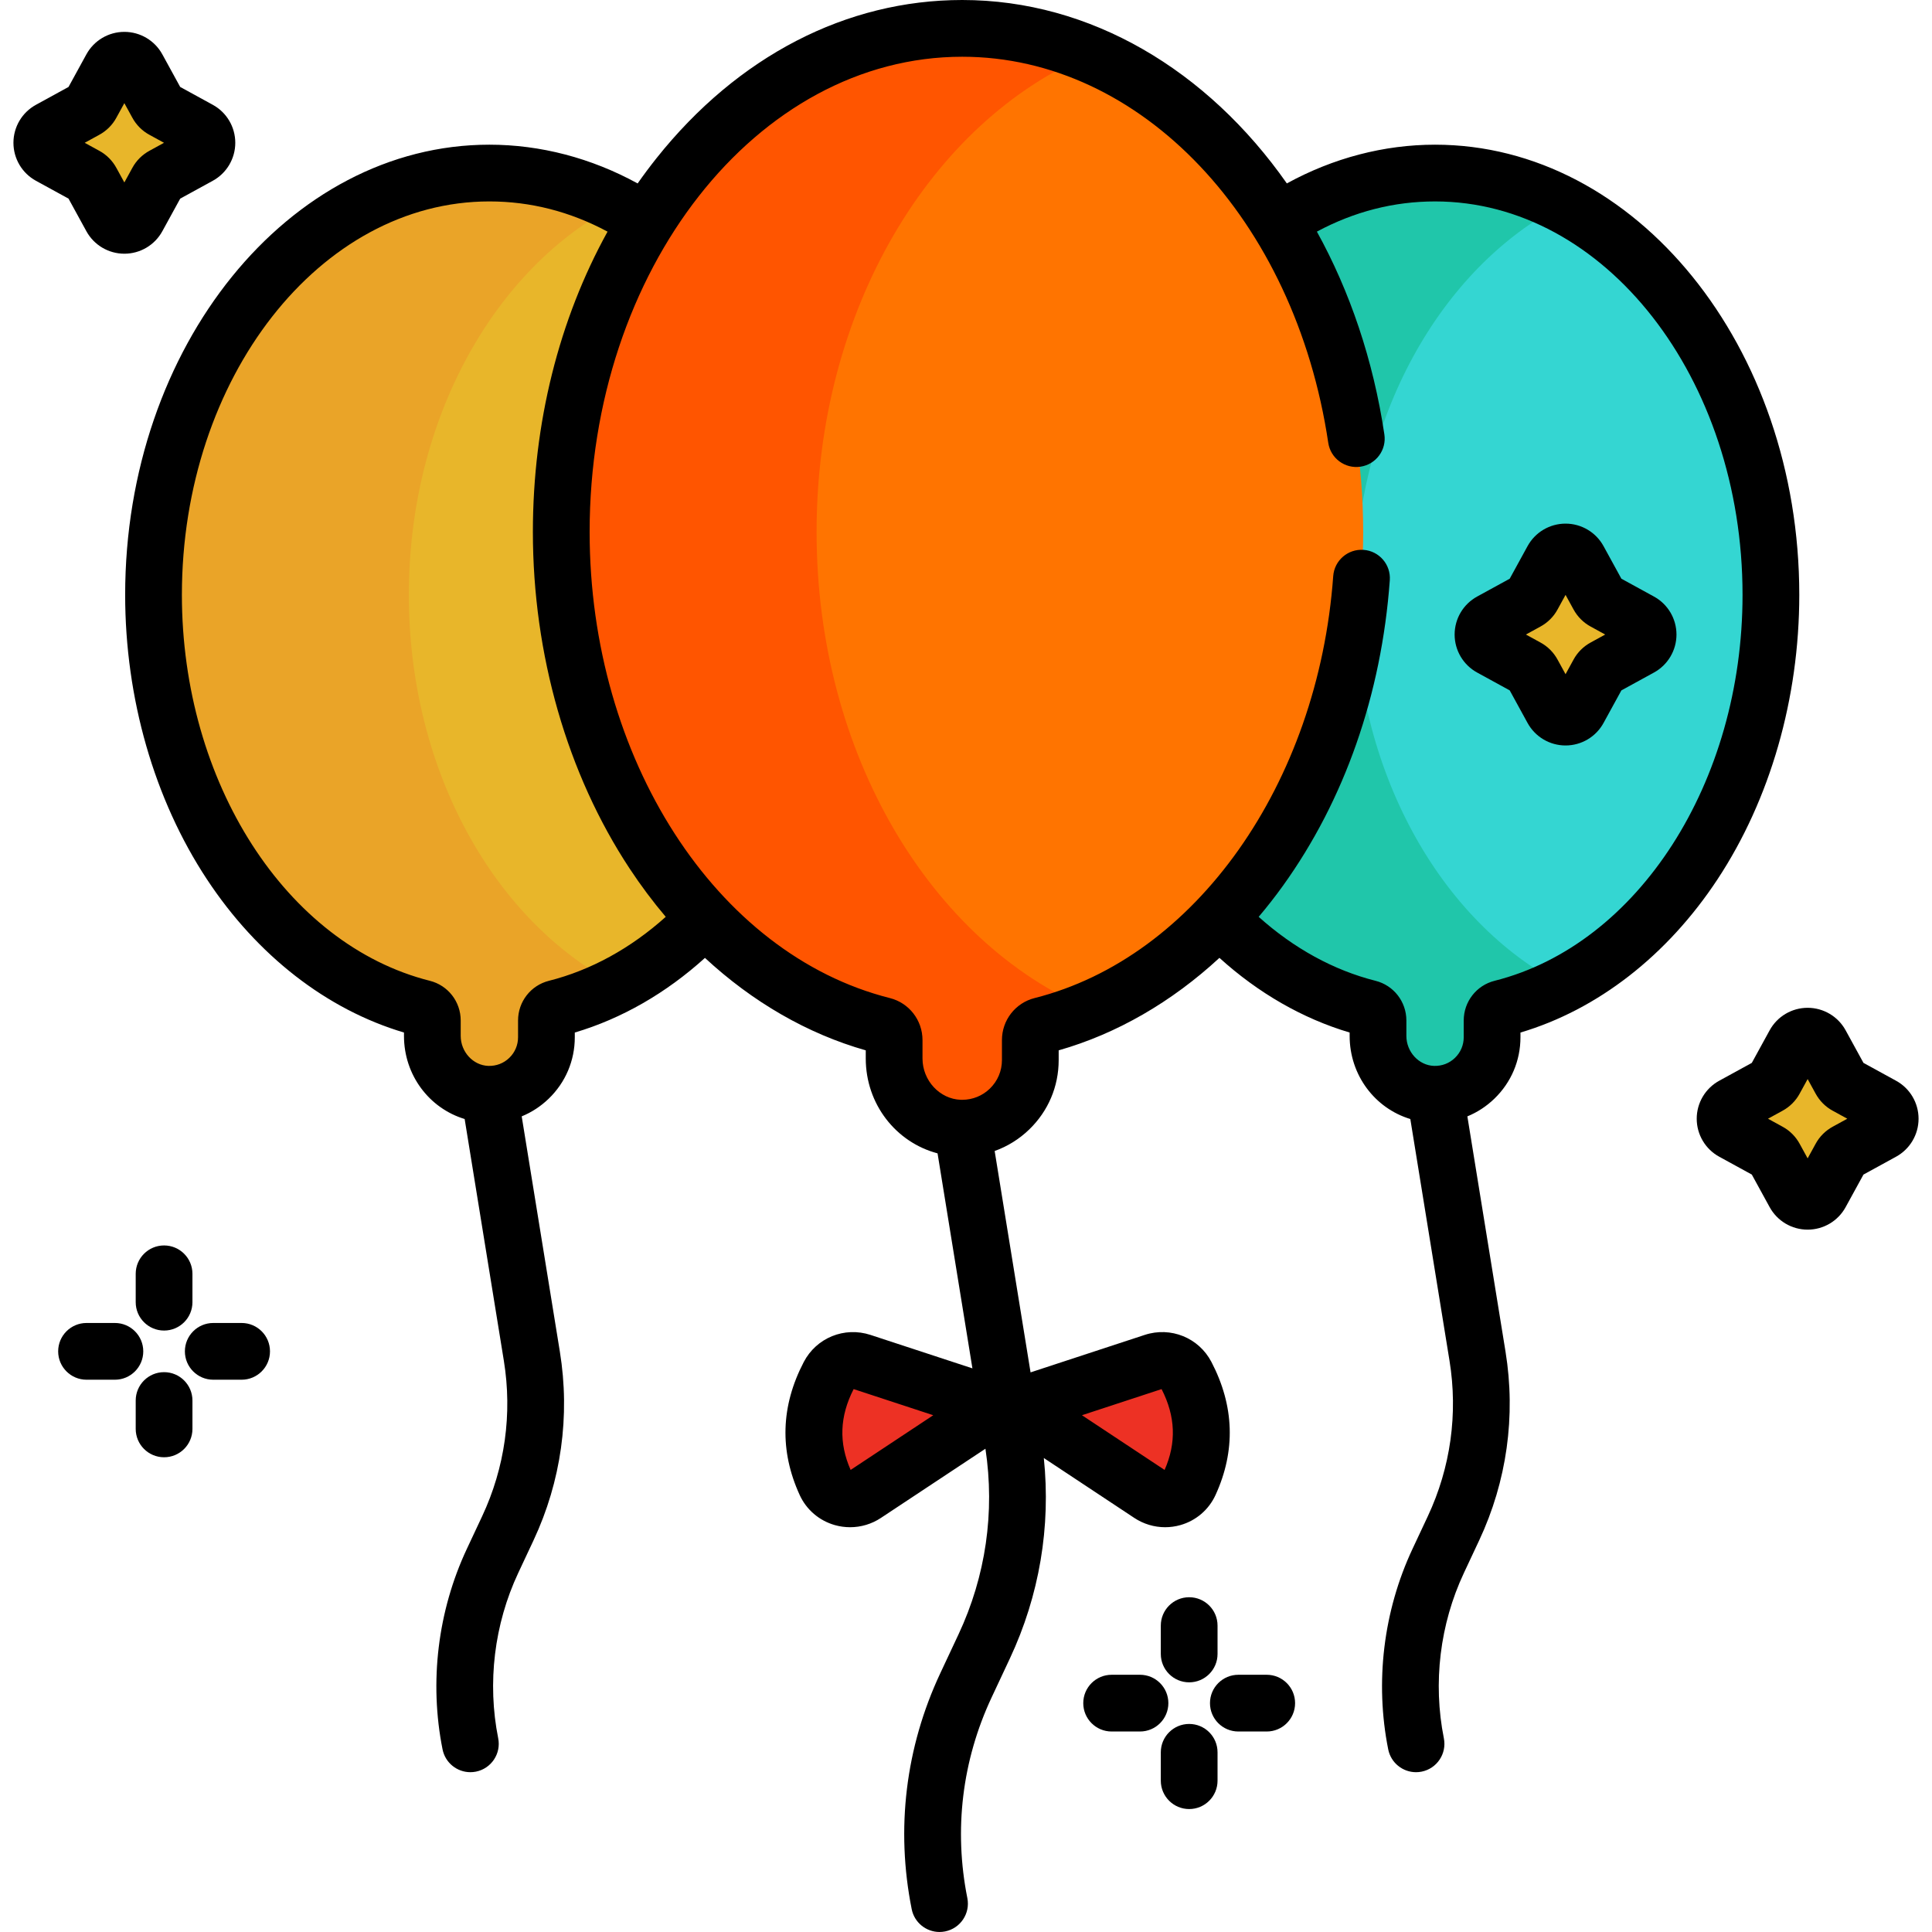 <?xml version="1.0" encoding="iso-8859-1"?>
<!-- Generator: Adobe Illustrator 19.0.0, SVG Export Plug-In . SVG Version: 6.00 Build 0)  -->
<svg version="1.1" id="Capa_1" xmlns="http://www.w3.org/2000/svg" xmlns:xlink="http://www.w3.org/1999/xlink" x="0px" y="0px"
	 viewBox="0 0 512.001 512.001" style="enable-background:new 0 0 512.001 512.001;" xml:space="preserve">
<g>
	<path style="fill:#ED3124;" d="M314.372,364.409c4.992,9.563,5.293,19.117,0.912,28.67c-1.834,4-6.867,5.353-10.536,2.917
		l-35.116-23.247l36.068-11.839C309.059,359.808,312.738,361.281,314.372,364.409z"/>
	<path style="fill:#ED3124;" d="M264.421,372.749l-35.116,23.247c-3.669,2.436-8.701,1.083-10.536-2.917
		c-4.381-9.553-4.08-19.107,0.912-28.67c1.634-3.128,5.313-4.601,8.671-3.499L264.421,372.749z"/>
</g>
<path style="fill:#34D6D2;" d="M469.31,157.635c0,54.162-30.675,99.312-71.384,109.577c-1.484,0.371-2.506,1.714-2.506,3.228v4.441
	c0,8.531-7.067,15.408-15.668,15.107c-8.19-0.291-14.566-7.268-14.566-15.468v-4.08c0-1.514-1.022-2.857-2.506-3.228
	c-40.709-10.265-71.384-55.415-71.384-109.577c0-61.731,39.847-111.773,89.007-111.773S469.31,95.904,469.31,157.635z"/>
<path style="fill:#20C6AA;" d="M358.961,157.635c0-46.689,22.798-86.684,55.175-103.406c-10.431-5.388-21.854-8.366-33.833-8.366
	c-49.16,0-89.007,50.042-89.007,111.773c0,54.162,30.675,99.312,71.384,109.577c1.484,0.371,2.506,1.714,2.506,3.228v4.08
	c0,8.2,6.376,15.177,14.566,15.468c8.601,0.301,15.668-6.576,15.668-15.107v-4.441c0-1.514,1.022-2.857,2.506-3.228
	c5.615-1.416,11.03-3.518,16.21-6.193C381.767,244.298,358.961,204.325,358.961,157.635z"/>
<path style="fill:#E8B62A;" d="M218.699,157.635c0,54.162-30.675,99.312-71.384,109.577c-1.484,0.371-2.506,1.714-2.506,3.228v4.441
	c0,8.531-7.067,15.408-15.668,15.107c-8.19-0.291-14.566-7.268-14.566-15.468v-4.08c0-1.514-1.022-2.857-2.506-3.228
	c-40.709-10.265-71.384-55.415-71.384-109.577c0-61.731,39.847-111.773,89.007-111.773S218.699,95.904,218.699,157.635z"/>
<path style="fill:#FF7400;" d="M361.257,140.964c0,64.658-36.619,118.559-85.228,130.819c-1.754,0.441-2.987,2.035-2.987,3.849
	v5.303c0,10.185-8.441,18.395-18.706,18.034c-9.774-0.351-17.382-8.681-17.382-18.465v-4.872c0-1.814-1.233-3.408-2.987-3.849
	c-48.609-12.26-85.228-66.161-85.228-130.819c0-73.7,47.576-133.446,106.259-133.446S361.257,67.264,361.257,140.964z"/>
<path style="fill:#EAA428;" d="M108.35,157.635c0-46.689,22.798-86.684,55.175-103.406c-10.431-5.388-21.854-8.366-33.833-8.366
	c-49.16,0-89.007,50.042-89.007,111.773c0,54.162,30.675,99.312,71.384,109.577c1.484,0.371,2.506,1.714,2.506,3.228v4.08
	c0,8.2,6.376,15.177,14.566,15.468c8.601,0.301,15.668-6.576,15.668-15.107v-4.441c0-1.514,1.023-2.857,2.506-3.228
	c5.615-1.416,11.03-3.518,16.21-6.193C131.155,244.298,108.35,204.325,108.35,157.635z"/>
<path style="fill:#FF5500;" d="M216.403,140.964c0-58.845,30.33-108.789,72.427-126.535c-10.628-4.48-22.004-6.911-33.833-6.911
	c-58.683,0-106.259,59.746-106.259,133.446c0,64.658,36.619,118.559,85.228,130.819c1.754,0.441,2.987,2.035,2.987,3.849v4.872
	c0,9.784,7.609,18.114,17.382,18.465c10.265,0.361,18.706-7.849,18.706-18.034v-5.303c0-1.814,1.233-3.408,2.987-3.849
	c4.371-1.103,8.642-2.547,12.801-4.301C246.736,249.737,216.403,199.807,216.403,140.964z"/>
<g>
	<path style="fill:#E8B62A;" d="M498.852,292.995c2.757,1.504,2.757,5.453,0,6.957l-9.533,5.223
		c-0.672,0.361-1.213,0.902-1.574,1.574l-5.223,9.533c-1.504,2.757-5.453,2.757-6.957,0l-5.223-9.533
		c-0.361-0.672-0.902-1.213-1.574-1.574l-9.533-5.223c-2.757-1.504-2.757-5.453,0-6.957l9.533-5.223
		c0.672-0.361,1.213-0.902,1.574-1.574l5.223-9.533c1.504-2.757,5.453-2.757,6.957,0l5.223,9.533
		c0.361,0.672,0.902,1.213,1.574,1.574L498.852,292.995z"/>
	<path style="fill:#E8B62A;" d="M434.696,164.682c2.757,1.504,2.757,5.453,0,6.957l-9.533,5.223
		c-0.672,0.361-1.213,0.902-1.574,1.574l-5.223,9.533c-1.504,2.757-5.453,2.757-6.957,0l-5.223-9.533
		c-0.361-0.672-0.902-1.213-1.574-1.574l-9.533-5.223c-2.757-1.504-2.757-5.453,0-6.957l9.533-5.223
		c0.672-0.361,1.213-0.902,1.574-1.574l5.223-9.533c1.504-2.757,5.453-2.757,6.957,0l5.223,9.533
		c0.361,0.672,0.902,1.213,1.574,1.574L434.696,164.682z"/>
	<path style="fill:#E8B62A;" d="M52.764,34.364c2.757,1.504,2.757,5.453,0,6.957l-9.533,5.223c-0.672,0.361-1.213,0.902-1.574,1.574
		l-5.223,9.533c-1.504,2.757-5.453,2.757-6.957,0l-5.223-9.533c-0.361-0.672-0.902-1.213-1.574-1.574l-9.533-5.223
		c-2.757-1.504-2.757-5.453,0-6.957l9.533-5.223c0.672-0.361,1.213-0.902,1.574-1.574l5.223-9.533c1.504-2.757,5.453-2.757,6.957,0
		l5.223,9.533c0.361,0.672,0.902,1.213,1.574,1.574L52.764,34.364z"/>
</g>
<path d="M476.83,157.635c0-65.777-43.301-119.291-96.525-119.291c-13.549,0-26.991,3.53-39.276,10.264
	C319.999,18.592,289.001,0,254.998,0c-30.72,0-59.492,14.888-81.017,41.92c-1.731,2.173-3.398,4.407-5,6.693
	c-12.282-6.735-25.747-10.27-39.288-10.27c-53.225,0-96.525,53.514-96.525,119.291c0,27.432,7.696,54.206,21.668,75.39
	c13.346,20.232,31.786,34.543,52.222,40.606v0.889c0,10.424,6.715,19.196,16.081,22.033l10.386,64.051
	c2.282,14.071,0.291,28.333-5.76,41.242l-4.053,8.645c-7.708,16.445-9.991,35.309-6.43,53.116c0.715,3.574,3.854,6.045,7.365,6.045
	c0.488,0,0.984-0.048,1.483-0.146c4.072-0.815,6.712-4.776,5.898-8.847c-2.936-14.68-1.055-30.229,5.3-43.785l4.053-8.645
	c7.34-15.66,9.756-32.96,6.988-50.031l-10.111-62.348c2.626-1.074,5.05-2.649,7.158-4.685c4.457-4.305,6.912-10.087,6.912-16.281
	v-1.249c12.408-3.68,24.186-10.44,34.493-19.78c12.629,11.699,27.155,20.106,42.615,24.5v2.153c0,12.1,8.001,22.232,19.028,25.149
	l9.24,56.977l-27.004-8.863c-6.892-2.266-14.329,0.744-17.683,7.161c-6.097,11.681-6.46,23.551-1.081,35.284
	c1.778,3.877,5.164,6.776,9.288,7.949c1.336,0.381,2.703,0.567,4.062,0.567c2.88,0,5.724-0.841,8.17-2.465l27.698-18.336
	c2.545,16.801,0.084,33.792-7.136,49.196l-4.838,10.32c-9.203,19.634-11.82,41.249-7.567,62.508
	c0.715,3.574,3.854,6.045,7.365,6.045c0.488,0,0.984-0.048,1.483-0.146c4.072-0.815,6.712-4.776,5.898-8.847
	c-3.617-18.087-1.391-36.476,6.438-53.178l4.838-10.32c7.812-16.668,10.885-34.917,8.991-53.117l23.969,15.869
	c2.452,1.628,5.299,2.47,8.179,2.47c1.358,0,2.725-0.187,4.061-0.567c4.123-1.174,7.508-4.072,9.288-7.95
	c5.379-11.732,5.016-23.603-1.083-35.287c-3.351-6.412-10.784-9.424-17.679-7.158l-30.248,9.928l-9.514-58.67
	c3.379-1.205,6.492-3.128,9.157-5.701c5.035-4.862,7.808-11.392,7.808-18.389v-2.584c15.381-4.377,29.952-12.811,42.604-24.51
	c10.308,9.345,22.08,16.103,34.504,19.789v0.889c0,10.424,6.715,19.196,16.081,22.033l10.386,64.051
	c2.282,14.071,0.291,28.333-5.76,41.242l-4.053,8.645c-7.708,16.445-9.991,35.309-6.43,53.116c0.715,3.574,3.854,6.045,7.365,6.045
	c0.488,0,0.984-0.048,1.483-0.146c4.072-0.815,6.712-4.776,5.898-8.847c-2.936-14.68-1.055-30.229,5.3-43.785l4.053-8.645
	c7.34-15.66,9.756-32.96,6.988-50.031l-10.111-62.348c2.626-1.074,5.05-2.649,7.158-4.685c4.457-4.305,6.912-10.087,6.912-16.281
	v-1.249c20.428-6.058,38.874-20.371,52.222-40.607C469.134,211.841,476.83,185.066,476.83,157.635z M225.425,389.548
	c-3.168-7.175-2.904-14.193,0.798-21.423l21.101,6.926L225.425,389.548z M307.831,368.125c3.703,7.234,3.965,14.249,0.798,21.423
	l-21.899-14.497L307.831,368.125z M145.491,259.917c-4.828,1.207-8.201,5.534-8.201,10.523v4.441c0,2.078-0.824,4.02-2.32,5.464
	c-1.499,1.446-3.451,2.191-5.564,2.129c-4.032-0.143-7.314-3.712-7.314-7.955v-4.079c0-4.989-3.372-9.316-8.186-10.519
	c-38.072-9.598-65.704-52.616-65.704-102.287c0-57.486,36.556-104.254,81.489-104.254c10.904,0,21.412,2.691,31.317,8.007
	c-12.864,23.254-19.789,50.771-19.789,79.577c0,32.466,9.101,64.143,25.628,89.198c2.986,4.528,6.189,8.804,9.582,12.81
	C167.143,251.312,156.541,257.132,145.491,259.917z M396.103,259.917c-4.828,1.207-8.201,5.534-8.201,10.523v4.441
	c0,2.078-0.824,4.02-2.32,5.464c-1.498,1.446-3.442,2.191-5.564,2.129c-4.032-0.143-7.314-3.712-7.314-7.955v-4.079
	c0-4.989-3.372-9.316-8.186-10.519c-11.069-2.791-21.666-8.608-30.956-16.949c2.226-2.625,4.369-5.366,6.418-8.214
	c16.341-22.717,26.137-50.726,28.332-80.997c0.301-4.141-2.814-7.742-6.955-8.042c-4.136-0.303-7.742,2.814-8.042,6.955
	c-3.994,55.094-36.531,101.077-79.118,111.817c-5.107,1.282-8.674,5.864-8.674,11.141v5.303c0,2.88-1.143,5.57-3.216,7.571
	c-1.968,1.901-4.537,2.935-7.256,2.954c-0.052,0-0.105,0-0.158,0.001c-0.096-0.001-0.191-0.002-0.288-0.006
	c-5.588-0.201-10.134-5.114-10.134-10.952v-4.872c0-5.278-3.568-9.859-8.667-11.139c-46.092-11.626-79.548-63.577-79.548-123.529
	c0-69.437,44.295-125.927,98.741-125.927c47.365,0,88.16,43.03,97.004,102.315c0.612,4.107,4.436,6.93,8.545,6.327
	c4.107-0.612,6.94-4.439,6.327-8.545c-2.952-19.789-9.168-37.968-17.885-53.752c9.898-5.314,20.403-8.002,31.314-8.002
	c44.933,0,81.489,46.768,81.489,104.254C461.793,207.305,434.16,250.323,396.103,259.917z"/>
<path d="M502.465,286.402l-8.624-4.725l-4.721-8.618c-2.015-3.69-5.874-5.981-10.076-5.981c-4.202,0-8.065,2.294-10.072,5.974
	l-4.725,8.624l-8.613,4.719c-3.692,2.014-5.986,5.875-5.986,10.079s2.294,8.065,5.974,10.072l8.624,4.725l4.719,8.613
	c2.014,3.692,5.875,5.986,10.079,5.986s8.065-2.294,10.072-5.974l4.725-8.624l8.613-4.719c3.692-2.014,5.986-5.875,5.986-10.079
	S506.145,288.409,502.465,286.402z M485.758,298.552c-1.972,1.061-3.574,2.663-4.606,4.583l-2.108,3.846l-2.079-3.795
	c-1.061-1.972-2.663-3.574-4.583-4.606l-3.846-2.108l3.795-2.079c1.972-1.061,3.574-2.663,4.606-4.583l2.108-3.846l2.079,3.795
	c1.061,1.972,2.663,3.574,4.583,4.606l3.846,2.108L485.758,298.552z"/>
<path d="M438.309,158.089l-8.624-4.725l-4.721-8.618c-2.015-3.69-5.874-5.981-10.076-5.981c-4.202,0-8.065,2.294-10.072,5.974
	l-4.725,8.624l-8.613,4.719c-3.692,2.014-5.986,5.875-5.986,10.079s2.294,8.065,5.974,10.072l8.624,4.725l4.719,8.613
	c2.014,3.692,5.875,5.986,10.079,5.986s8.065-2.294,10.072-5.974l4.725-8.624l8.613-4.719c3.692-2.014,5.986-5.875,5.986-10.079
	S441.989,160.096,438.309,158.089z M421.602,170.239c-1.972,1.061-3.574,2.663-4.606,4.583l-2.108,3.846l-2.079-3.795
	c-1.061-1.972-2.662-3.574-4.583-4.606l-3.846-2.108l3.795-2.079c1.972-1.061,3.574-2.663,4.606-4.583l2.108-3.846l2.079,3.795
	c1.061,1.972,2.663,3.574,4.583,4.606l3.846,2.108L421.602,170.239z"/>
<path d="M22.878,61.251c2.014,3.692,5.875,5.986,10.079,5.986s8.065-2.294,10.072-5.974l4.725-8.624l8.613-4.719
	c3.692-2.014,5.986-5.875,5.986-10.079s-2.294-8.065-5.974-10.072l-8.624-4.725l-4.722-8.618c-2.015-3.69-5.874-5.981-10.076-5.981
	c-4.202,0-8.065,2.294-10.072,5.974l-4.725,8.624l-8.613,4.719c-3.692,2.014-5.986,5.875-5.986,10.079s2.294,8.065,5.974,10.072
	l8.624,4.725L22.878,61.251z M26.242,35.763c1.972-1.061,3.574-2.662,4.606-4.583l2.108-3.846l2.079,3.795
	c1.061,1.972,2.662,3.574,4.583,4.606l3.846,2.108l-3.795,2.079c-1.972,1.061-3.574,2.662-4.606,4.583l-2.108,3.846l-2.079-3.795
	c-1.061-1.972-2.662-3.574-4.583-4.606l-3.846-2.108L26.242,35.763z"/>
<path d="M43.482,352.61c4.153,0,7.518-3.365,7.518-7.518v-7.518c0-4.153-3.365-7.518-7.518-7.518s-7.518,3.365-7.518,7.518v7.518
	C35.963,349.245,39.329,352.61,43.482,352.61z"/>
<path d="M64.032,350.605h-7.518c-4.153,0-7.518,3.365-7.518,7.518s3.365,7.518,7.518,7.518h7.518c4.153,0,7.518-3.365,7.518-7.518
	S68.185,350.605,64.032,350.605z"/>
<path d="M43.482,363.637c-4.153,0-7.518,3.365-7.518,7.518v7.518c0,4.153,3.365,7.518,7.518,7.518S51,382.827,51,378.674v-7.518
	C51,367.002,47.635,363.637,43.482,363.637z"/>
<path d="M30.45,350.605h-7.518c-4.153,0-7.518,3.365-7.518,7.518s3.365,7.518,7.518,7.518h7.518c4.153,0,7.518-3.365,7.518-7.518
	S34.603,350.605,30.45,350.605z"/>
<path d="M315.144,445.838c4.153,0,7.518-3.365,7.518-7.518v-7.518c0-4.153-3.365-7.518-7.518-7.518s-7.518,3.365-7.518,7.518v7.518
	C307.626,442.472,310.992,445.838,315.144,445.838z"/>
<path d="M335.694,443.833h-7.518c-4.153,0-7.518,3.365-7.518,7.518s3.365,7.518,7.518,7.518h7.518c4.153,0,7.518-3.365,7.518-7.518
	S339.848,443.833,335.694,443.833z"/>
<path d="M315.144,456.865c-4.153,0-7.518,3.365-7.518,7.518v7.518c0,4.153,3.365,7.518,7.518,7.518s7.518-3.365,7.518-7.518v-7.518
	C322.663,460.23,319.297,456.865,315.144,456.865z"/>
<path d="M302.112,443.833h-7.518c-4.153,0-7.518,3.365-7.518,7.518s3.365,7.518,7.518,7.518h7.518c4.153,0,7.518-3.365,7.518-7.518
	S306.266,443.833,302.112,443.833z"/>
<g>
</g>
<g>
</g>
<g>
</g>
<g>
</g>
<g>
</g>
<g>
</g>
<g>
</g>
<g>
</g>
<g>
</g>
<g>
</g>
<g>
</g>
<g>
</g>
<g>
</g>
<g>
</g>
<g>
</g>
</svg>
